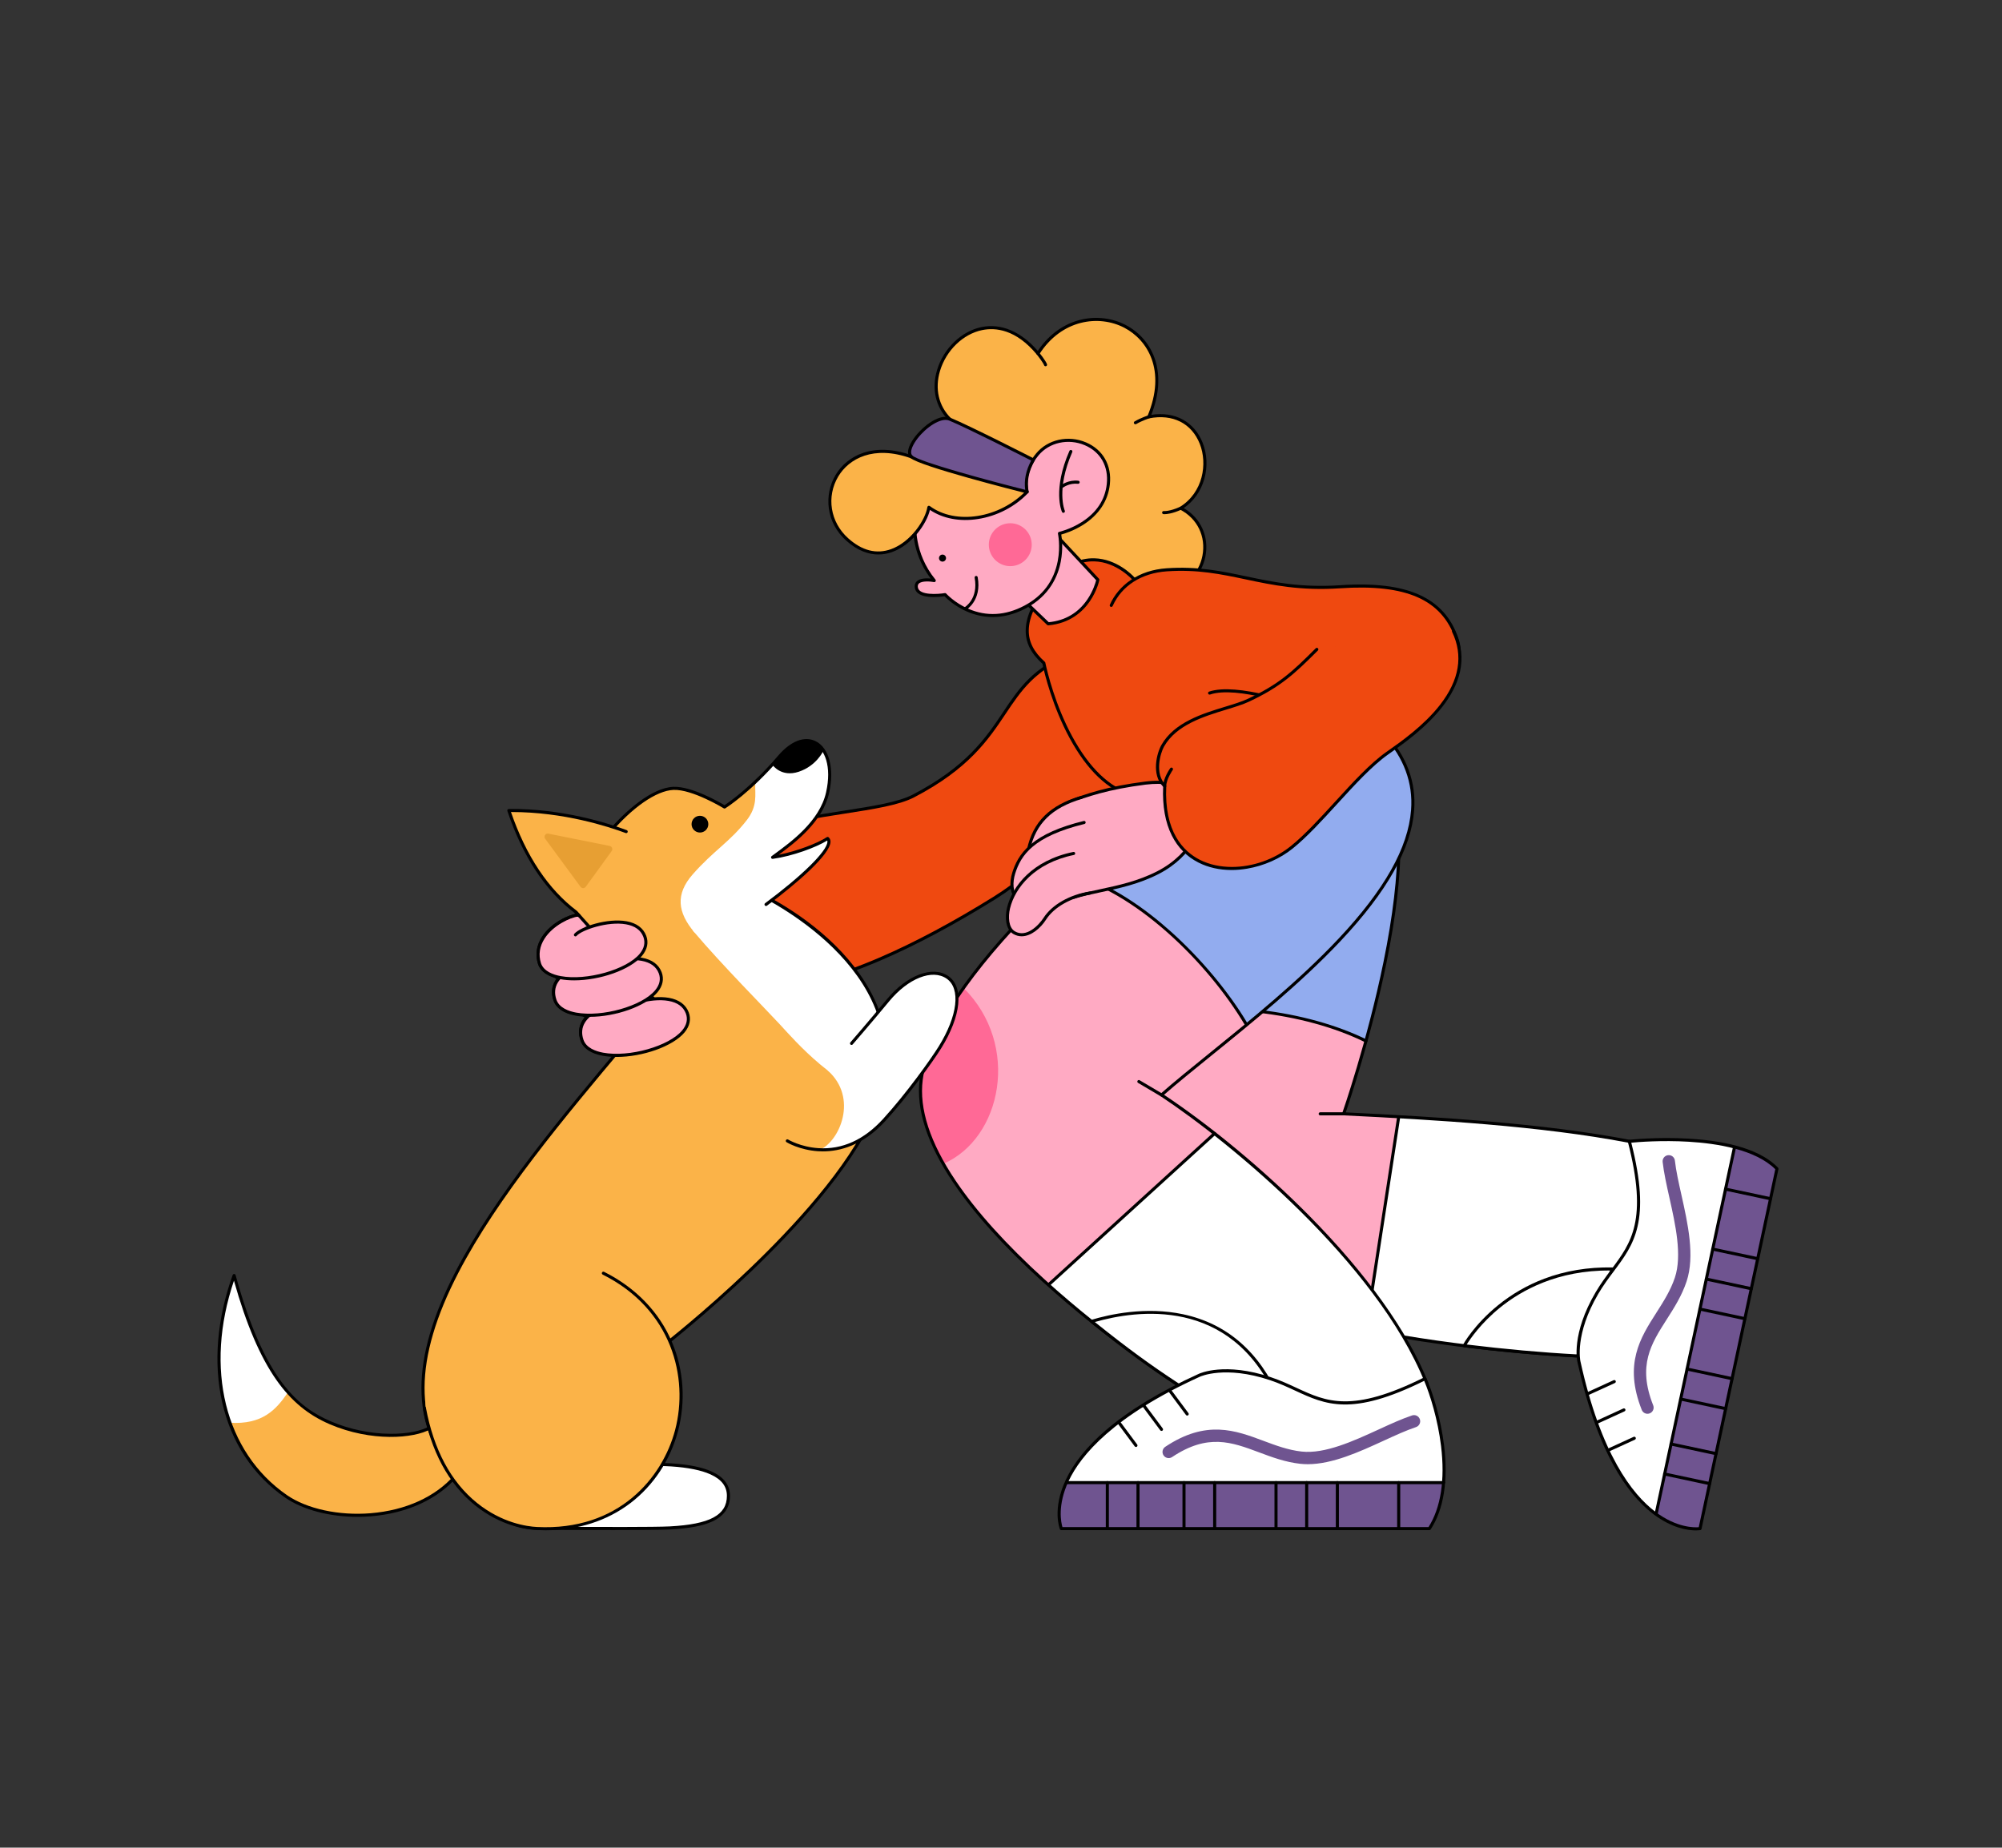 <svg xmlns="http://www.w3.org/2000/svg" version="1.1" viewBox="0 0 3000 2769" width="3000" height="2769">
<rect x="0" y="0" width="3000" height="2769" fill="#333333" stroke="none"/>
<defs/><!--ITEM: Illustration component 1--><g transform="translate(813.231 476.308) rotate(0.0 925.846 908.308)  scale(0.923 0.923)"><svg width="2006.334" height="1968.9" viewBox="0.0 0.0 2006.334 1968.9"><path d="m660.815 164.504c-72.106-71.92 47.918-221.436 143.273-106.559 71.649-112.413 240.624-41.677 180.005 102.816 95.665-18.778 121.022 105.271 51.776 148.4 69.456 40.284 31.214 117.23 4.136 125.023-131.788 37.932-299.612-117.942-379.19-269.681z" fill="#fbb348"/><path d="m1013.883 444.516c-1.274 0-2.364-.971-2.486-2.266-.13-1.374.88-2.594 2.255-2.724 29.224-2.757 51.771-23.664 57.442-53.264 5.967-31.14-8.307-60.529-36.361-74.875-.803-.41-1.322-1.22-1.36-2.12s.411-1.751 1.177-2.228c37.858-23.58 44.89-70.293 32.286-102.273-13.218-33.534-43.967-49.068-82.26-41.552-.906.176-1.836-.158-2.42-.874-.583-.716-.724-1.694-.367-2.546 31.491-75.064-.481-124.289-37.43-143.635-41.233-21.588-101.933-13.711-138.161 43.129-.43.674-1.154 1.102-1.952 1.151-.787.045-1.57-.284-2.08-.898-33.83-40.756-66.848-44.045-88.588-39.625-30.957 6.292-58.482 32.909-68.493 66.235-8.685 28.915-2.307 56.827 17.498 76.58.978.976.979 2.559.005 3.536-.976.977-2.559.979-3.536.005-21.151-21.097-27.987-50.823-18.755-81.559 10.524-35.04 39.574-63.05 72.285-69.697 31.773-6.457 64.066 7.293 91.249 38.754 38.041-56.802 100.289-64.323 142.847-42.039 22.855 11.967 39.784 32.031 47.669 56.497 8.518 26.433 6.351 57.223-6.24 89.296 19.382-2.97 37.219-.2 51.83 8.082 14.184 8.04 25.094 20.947 31.55 37.328 7.239 18.368 8.18 39.23 2.649 58.744-5.593 19.732-17.104 35.997-33.409 47.284 27.617 16.011 41.404 46.268 35.278 78.242-6.1 31.838-30.391 54.329-61.885 57.301-.079.007-.159.011-.237.011z" fill="#000000"/><path d="m816.383 76.162c-2.011-5.372-12.294-18.216-12.294-18.216" fill="#fff"/><path d="m816.383 78.663c-1.013 0-1.965-.62-2.341-1.624-1.536-4.1-9.114-14.045-11.905-17.53-.862-1.078-.688-2.651.39-3.515 1.076-.862 2.65-.688 3.515.39 1.077 1.347 10.592 13.317 12.683 18.901.484 1.293-.171 2.733-1.464 3.218-.289.108-.585.16-.877.16z" fill="#000000"/><path d="m962.251 170.395c10.193-5.955 21.842-9.632 21.842-9.632" fill="#fff"/><path d="m962.253 172.895c-.859 0-1.695-.443-2.16-1.239-.697-1.191-.295-2.723.897-3.419 10.316-6.027 21.864-9.705 22.351-9.858 1.318-.415 2.721.313 3.137 1.631.416 1.316-.314 2.721-1.631 3.137-.114.036-11.515 3.671-21.335 9.407-.396.232-.83.342-1.259.342z" fill="#000000"/><path d="m1009.436 318.825c-.993 0-1.539-.06-1.63-.071-1.37-.166-2.347-1.411-2.181-2.782.167-1.371 1.419-2.351 2.782-2.181.072 0 9.213.883 26.433-6.905 1.26-.571 2.74-.011 3.308 1.247.569 1.258.011 2.739-1.247 3.308-14.607 6.609-23.905 7.385-27.465 7.385z" fill="#000000"/><path d="m1022.279 869.76s-149.224 422.819-45.589 606.188c103.635 183.368 703.549 209.737 703.549 209.737l177.054-173.686-93.117-174.818c-144.605-27.77-318.807-37.611-463.829-44.672 0 0 163.525-478.28 53.866-598.364-124.176-135.982-306.844-11.626-306.844-11.626l-25.09 187.242z" fill="#ffaac3"/><path d="m990.663 1496.252c-45.764-49.684-49.218-156.46-49.218-156.46 119.599 11.842 174.393 129.736 133.759 221.044 0 0-44.144-18.044-84.541-64.584z" fill="#ff6996"/><path d="m1336.93 1641.527v2.3c174.172 34.423 343.309 41.858 343.309 41.858l177.054-173.687-93.117-174.818c-115.223-22.128-249.225-32.867-372.294-39.893l-2.155.241-52.795 343.998z" fill="#fff"/><path d="m955.611 1132.041.003.01c143.637-24.668 285.68-4.714 380.973 42.087 43.889-149.666 88.121-389.225 12.097-472.611-124.067-136.081-301.315-19.009-301.315-19.009l-25.09 187.242s-42.836 121.384-66.667 262.28z" fill="#92acef"/><path d="m1680.238 1688.185c-.036 0-.073 0-.109-.003-1.502-.065-152.014-6.937-313.248-36.143-94.764-17.165-174.659-38.576-237.468-63.64-78.858-31.468-130.975-68.888-154.9-111.222-23.85-42.199-36.271-100.5-36.921-173.283-.518-58.048 6.404-125.428 20.573-200.27 23.543-124.355 59.643-228.644 61.67-234.45l25.057-186.989c.103-.765.552-1.438 1.218-1.827.45-.263 45.684-26.349 105.758-35.504 35.353-5.386 68.878-3.963 99.652 4.234 38.506 10.258 72.741 31.19 101.755 62.218 25.666 27.448 38.902 75.267 39.341 142.128.349 53.143-7.323 118.473-22.801 194.175-23.9 116.9-59.381 223.115-66.021 242.564 149.156 7.288 319.563 17.418 460.854 44.552.742.143 1.38.613 1.734 1.28l93.118 174.817c.521.979.335 2.184-.456 2.96l-177.055 173.687c-.469.459-1.098.715-1.751.715zm-630.557-1004.1-24.925 186.007c-.022.17-.063.338-.12.5-.372 1.056-37.537 107.05-61.571 234.027-22.131 116.925-37.354 276.047 15.801 370.098 23.349 41.314 74.616 77.997 152.378 109.03 62.49 24.938 142.053 46.257 236.478 63.363 153.709 27.847 297.665 35.353 311.545 36.025l174.94-171.612-91.676-172.112c-141.794-27.105-312.944-37.134-462.306-44.405-.788-.038-1.512-.446-1.953-1.101-.44-.655-.546-1.479-.285-2.224.404-1.151 40.682-116.68 66.938-245.123 15.404-75.352 23.038-140.325 22.689-193.114-.434-65.552-13.216-112.225-37.993-138.723-64.226-68.685-142.581-73.222-197.001-64.924-54.104 8.245-95.876 30.378-102.939 34.287z" fill="#000000"/><path d="m1680.239 1685.686c-59.869-3.192-121.329-8.834-184.171-16.606 0 0 69.611-127.781 240.466-124.625l-56.296 141.231z" fill="#fff"/><path d="m1680.24 1688.186c-.045 0-.089 0-.134-.004-58.253-3.105-120.275-8.698-184.345-16.621-.821-.102-1.539-.604-1.917-1.339-.378-.736-.367-1.612.028-2.339.72-1.321 18.083-32.739 56.779-64.238 22.713-18.489 48.063-33.087 75.347-43.388 34.086-12.871 71.279-19.032 110.581-18.303.821.016 1.582.433 2.036 1.116s.544 1.547.24 2.31l-56.295 141.231c-.38.954-1.303 1.574-2.321 1.574zm-180.067-21.12c61.954 7.582 121.942 12.971 178.408 16.027l54.284-136.187c-85.441-.627-144.35 32.411-178.884 60.476-30.951 25.151-48.331 50.844-53.809 59.684z" fill="#000000"/><path d="m1878.935 1965.995s-132.141 22.673-196.63-271.161c0 0-10.53-43.698 29.429-111.534s94.258-84.425 52.442-246.118c0 0 177.026-19.812 239.658 44.493l-124.899 584.321z" fill="#fff"/><path d="m1807.497 1942.593s35.238 25.3 71.438 23.402l124.899-584.321s-21.614-23.641-68.745-35.701z" fill="#6f5490"/><path d="m1872.101 1968.93c-12.148 0-38.223-3.219-68.806-26.334-24.145-18.248-46.1-45.242-65.254-80.231-23.844-43.556-43.418-99.74-58.178-166.995-.429-1.774-10.296-45.413 29.716-113.339 8.249-14.004 17.042-25.76 25.545-37.128 31.974-42.746 59.587-79.662 26.632-207.096-.182-.701-.05-1.447.361-2.044s1.061-.986 1.78-1.066c.444-.05 45.068-4.944 96.768-1.879 69.765 4.132 118.536 19.982 144.96 47.111.583.599.828 1.449.653 2.267l-124.899 584.321c-.213 1-1.014 1.769-2.021 1.941-.366.063-2.927.472-7.257.472zm-104.78-629.552c32.424 127.494 4.315 165.06-28.192 208.52-8.422 11.26-17.131 22.903-25.24 36.67-38.885 66.012-29.253 109.255-29.151 109.685 33.159 151.086 84.414 216.27 121.574 244.355 34.664 26.199 63.501 25.703 70.555 25.107l124.241-581.243c-32.065-31.886-94.066-41.893-140.664-44.659-43.816-2.6-82.508.56-93.122 1.565z" fill="#000000"/><path d="m1729.625 1841.262c-.948 0-1.855-.543-2.275-1.462-.574-1.255-.021-2.738 1.234-3.313l42.594-19.475c1.257-.575 2.739-.021 3.313 1.234s.021 2.738-1.234 3.313l-42.594 19.475c-.337.154-.689.228-1.037.228z" fill="#000000"/><path d="m1712.792 1795.25c-.948 0-1.855-.543-2.275-1.461-.574-1.256-.021-2.739 1.233-3.313l42.593-19.475c1.257-.574 2.739-.021 3.313 1.233.574 1.256.021 2.739-1.233 3.313l-42.593 19.475c-.337.154-.69.228-1.038.228z" fill="#000000"/><path d="m1697.126 1749.257c-.949 0-1.855-.543-2.275-1.462-.574-1.256-.021-2.739 1.234-3.313l42.605-19.471c1.261-.577 2.739-.02 3.313 1.234.574 1.256.021 2.739-1.234 3.313l-42.605 19.471c-.337.154-.69.228-1.037.228z" fill="#000000"/><path d="m1807.809 1943.948c-.174 0-.35-.018-.525-.056-1.351-.288-2.211-1.616-1.922-2.967l127.05-594.389c.29-1.351 1.629-2.212 2.967-1.922 1.351.288 2.211 1.616 1.922 2.967l-127.05 594.389c-.251 1.174-1.288 1.978-2.441 1.978z" fill="#000000"/><path d="m1894.551 1895.456c-.174 0-.35-.019-.525-.057l-73.04-15.612c-1.351-.288-2.211-1.616-1.922-2.967.289-1.35 1.625-2.21 2.967-1.922l73.04 15.612c1.351.288 2.211 1.616 1.922 2.967-.251 1.174-1.288 1.979-2.441 1.979z" fill="#000000"/><path d="m1904.959 1846.763c-.174 0-.35-.019-.525-.057l-73.04-15.612c-1.351-.288-2.211-1.616-1.922-2.967s1.625-2.212 2.967-1.922l73.04 15.612c1.351.288 2.211 1.616 1.922 2.967-.251 1.174-1.288 1.979-2.441 1.979z" fill="#000000"/><path d="m1920.571 1773.723c-.174 0-.35-.019-.525-.057l-73.04-15.613c-1.351-.288-2.211-1.617-1.922-2.967s1.626-2.209 2.967-1.922l73.04 15.613c1.351.288 2.211 1.617 1.922 2.967-.251 1.174-1.288 1.979-2.441 1.979z" fill="#000000"/><path d="m1930.98 1725.03c-.174 0-.35-.019-.525-.057l-73.04-15.612c-1.351-.288-2.211-1.616-1.922-2.967s1.626-2.211 2.967-1.922l73.04 15.612c1.351.288 2.211 1.616 1.922 2.967-.251 1.174-1.288 1.979-2.441 1.979z" fill="#000000"/><path d="m1951.796 1627.643c-.174 0-.35-.019-.525-.057l-73.04-15.612c-1.351-.288-2.211-1.616-1.922-2.967s1.626-2.213 2.967-1.922l73.04 15.612c1.351.288 2.211 1.616 1.922 2.967-.251 1.174-1.288 1.979-2.441 1.979z" fill="#000000"/><path d="m1962.204 1578.95c-.174 0-.35-.019-.525-.057l-73.04-15.612c-1.351-.288-2.211-1.616-1.922-2.967s1.626-2.207 2.967-1.922l73.04 15.612c1.351.288 2.211 1.616 1.922 2.967-.251 1.174-1.288 1.979-2.441 1.979z" fill="#000000"/><path d="m1972.613 1530.256c-.174 0-.35-.019-.525-.057l-73.041-15.612c-1.351-.288-2.211-1.616-1.922-2.967s1.627-2.207 2.967-1.922l73.041 15.612c1.351.288 2.211 1.616 1.922 2.967-.251 1.174-1.288 1.979-2.441 1.979z" fill="#000000"/><path d="m1993.43 1432.869c-.174 0-.35-.019-.525-.057l-73.041-15.612c-1.351-.288-2.211-1.616-1.922-2.967.289-1.35 1.627-2.209 2.967-1.922l73.041 15.612c1.351.288 2.211 1.616 1.922 2.967-.251 1.174-1.288 1.979-2.441 1.979z" fill="#000000"/><path d="m1793.633 1779.551c-3.98 0-7.743-2.393-9.299-6.317-29.511-74.441-2.373-116.922 23.871-158.003 11.294-17.681 22.974-35.963 29.912-56.812 12.03-36.156.921-85.899-8.88-129.787-4.635-20.753-9.013-40.355-10.974-57.931-.612-5.488 3.341-10.435 8.83-11.047 5.476-.608 10.435 3.341 11.047 8.83 1.84 16.494 6.103 35.581 10.615 55.788 10.368 46.425 22.119 99.043 8.338 140.462-7.723 23.206-20.082 42.553-32.034 61.263-25.688 40.211-47.872 74.938-22.134 139.865 2.035 5.135-.477 10.946-5.61 12.981-1.209.479-2.457.707-3.683.707z" fill="#6f5490"/><path d="m1336.585 1176.638c-.37 0-.745-.083-1.101-.257-101.105-49.655-242.954-65.307-379.447-41.867-1.353.238-2.653-.68-2.887-2.041-.233-1.36.68-2.653 2.041-2.887 68.961-11.844 141.347-13.841 209.333-5.776 64.915 7.701 124.795 24.327 173.165 48.083 1.239.608 1.75 2.106 1.142 3.347-.435.885-1.322 1.398-2.246 1.398z" fill="#000000"/><path d="m1336.934 1644.027c-.126 0-.254-.009-.382-.029-1.365-.209-2.302-1.485-2.092-2.85l52.796-343.998c.208-1.365 1.488-2.311 2.85-2.092 1.365.209 2.302 1.485 2.092 2.85l-52.796 343.998c-.189 1.236-1.254 2.121-2.468 2.121z" fill="#000000"/><path d="m859.381 545.268c-128.157 50.208-87.7 142.653-257.332 231.052-88.627 46.186-409.719 10.103-350.055 228.933 54.444 199.682 414.24-21.425 481.2-63.044 79.501-49.414 199.701-166.654 215.6-215.163s-4.316-215.116-89.412-181.778z" fill="#ef4910"/><path d="m368.855 1090.1c-21.278 0-39.972-3.146-56.019-9.449-31.863-12.514-53.145-37.66-63.255-74.741-12.491-45.815-9.061-84.106 10.198-113.81 18.117-27.943 50.184-49.049 98.03-64.523 41.412-13.393 89.211-20.821 131.383-27.375 47.113-7.322 87.803-13.646 111.7-26.099 87.55-45.625 118.837-92.428 146.441-133.721 26.196-39.187 48.819-73.029 111.134-97.443 21.737-8.515 40.891-5.15 56.926 10.002 40.351 38.127 47.55 138.956 35.774 174.883-16.713 50.99-140.141 168.949-216.656 216.508-66.051 41.056-128.239 74.251-184.836 98.664-72.709 31.363-133.228 47.104-180.821 47.104zm490.525-544.833.912 2.328c-60.854 23.841-83.073 57.079-108.802 95.566-27.938 41.792-59.603 89.159-148.287 135.375-24.627 12.834-65.693 19.216-113.243 26.605-41.987 6.525-89.578 13.922-130.611 27.192-46.71 15.105-77.907 35.545-95.374 62.485-18.711 28.858-21.841 64.767-9.569 109.775 9.672 35.474 29.945 59.497 60.258 71.402 15.512 6.092 33.635 9.134 54.283 9.135 46.798.003 106.616-15.612 178.749-46.728 56.37-24.315 118.336-57.396 184.178-98.319 37.927-23.574 86.978-63.789 131.211-107.575 44.964-44.508 76.115-84.226 83.332-106.243 11.598-35.383 3.182-134.128-34.457-169.692-14.506-13.706-31.891-16.728-51.667-8.979l-.912-2.328z" fill="#000000"/><path d="m1004.637 771.495s-365.573 276.451-390.096 465.359c-27.116 208.875 417.825 496.3 417.825 496.3l276.744 46.813 126.051-50.552c-73.973-185.008-295.803-378.266-430.525-467.547 103.996-94.53 422.608-301.07 407.816-485.192-13.774-171.455-257.409-179.344-257.409-179.344l-150.407 174.164z" fill="#ffaac3"/><path d="m683.239 1088.092c93.256 92.676 62.159 244.641-32.845 285.555 0 0-44.608-74.131-36.485-130.817-4.667-54.182 69.33-154.738 69.33-154.738z" fill="#ff6996"/><path d="m1032.366 1733.153 276.744 46.813 126.051-50.552c-59.675-149.247-215.564-303.849-344.328-404.916l-268.012 244.145-.736 2.617c105.011 93.888 210.28 161.893 210.28 161.893z" fill="#fff"/><path d="m1155.044 597.331-150.407 174.164s-71.28 53.907-153 130.371c114.918 27.207 234.194 150.247 290.551 245.211 124.535-103.887 295.651-257.689 268.953-386.64-32.618-157.543-256.098-163.106-256.098-163.106z" fill="#92acef"/><path d="m1309.109 1782.467c-.14 0-.278-.012-.417-.035l-276.744-46.813c-.335-.057-.654-.181-.939-.365-1.114-.72-112.643-73.089-219.405-170.07-62.766-57.015-111.648-111.272-145.292-161.267-42.264-62.804-60.517-119.12-54.251-167.385 5.648-43.504 29.788-95.164 71.748-153.545 33.457-46.549 78.28-97.499 133.226-151.437 91.301-89.626 180.881-158.083 185.882-161.887l150.236-173.966c.461-.535 1.128-.85 1.834-.865.344-.009 35.041-.689 78.458 8.783 40.162 8.762 96.274 28.25 135.519 71.338 33.884 37.203 49.312 79.156 45.854 124.695-4.732 62.321-43.688 131.63-119.094 211.887-64.292 68.428-145.081 133.82-209.995 186.364-28.482 23.054-55.444 44.878-76.987 63.694 77.894 51.954 163.641 123.382 235.719 196.394 93.314 94.524 160.062 188.061 193.023 270.499.513 1.28-.11 2.734-1.391 3.248l-126.052 50.553c-.297.119-.613.18-.931.18zm-275.816-51.692 275.539 46.61 123.074-49.359c-79.126-194.759-314.709-388.564-428.651-464.074-.648-.43-1.061-1.138-1.113-1.914s.259-1.533.843-2.047c22.009-19.364 49.982-42.006 79.598-65.978 64.796-52.448 145.438-117.722 209.496-185.9 74.593-79.393 113.11-147.705 117.753-208.843 3.35-44.111-11.645-84.805-44.565-120.949-38.328-42.082-93.354-61.182-132.765-69.793-38.556-8.425-70.107-8.747-76.303-8.708l-149.669 173.31c-.115.134-.244.254-.385.36-.913.69-92.381 70.105-185.646 161.666-54.732 53.732-99.36 104.458-132.645 150.771-41.463 57.692-65.295 108.58-70.834 151.25-6.104 47.017 11.87 102.169 53.424 163.925 33.412 49.655 82.021 103.602 144.476 160.34 103.109 93.67 210.69 164.324 218.374 169.334z" fill="#000000"/><path d="m1032.366 1733.153c-47.99-31.308-87.411-60.328-141.272-103.63 65.588-19.807 228.372-46.494 303.072 126.087z" fill="#fff"/><path d="m1194.165 1758.109c-.114 0-.229-.008-.344-.023l-161.8-22.456c-.364-.051-.714-.182-1.022-.383-47.303-30.86-86.968-59.956-141.472-103.775-.723-.581-1.064-1.515-.888-2.425.177-.911.844-1.648 1.731-1.917 29.729-8.978 88.667-22.104 149.363-9.154 71.339 15.222 124.069 61.194 156.725 136.641.359.829.243 1.787-.304 2.506-.477.627-1.216.987-1.99.987zm-160.902-27.355 156.807 21.763c-73.43-163.523-226.179-141.338-293.68-121.947 52.283 41.908 91.009 70.242 136.873 100.185z" fill="#000000"/><path d="m841.999 1965.994s-49.794-124.483 224.07-248.967c0 0 40.532-19.431 115.222 5.465s102.263 74.528 251.644-.162c5.494 4.264 60.781 172.391 6.585 243.664z" fill="#fff"/><path d="m849.952 1891.242s-17.376 39.748-7.953 74.752h597.521s20.406-26.078 22.347-74.689l-611.916-.063z" fill="#6f5490"/><path d="m1439.52 1968.494h-597.521c-1.022 0-1.941-.622-2.321-1.571-.524-1.312-12.598-32.668 9.392-79.788 12.799-27.426 34.607-54.538 64.819-80.583 37.609-32.422 88.462-63.308 151.146-91.8 1.645-.79 42.258-19.56 117.048 5.368 15.537 5.18 28.93 11.386 41.881 17.388 48.184 22.329 89.798 41.611 207.294-17.135.613-.306 1.323-.349 1.968-.115.644.233 1.164.72 1.439 1.347 9.866 22.466 23.329 64.69 28.802 109.751 6.869 56.563-.688 103.593-21.854 136.006-.461.707-1.248 1.133-2.093 1.133zm-595.719-5h594.355c19.955-31.379 26.991-76.819 20.346-131.536-5.217-42.955-17.763-83.254-27.377-105.934-117.84 58.376-160.236 38.739-209.265 16.02-12.826-5.943-26.089-12.09-41.36-17.18-72.681-24.228-112.957-5.77-113.354-5.581-140.422 63.829-193.506 127.393-213.317 169.48-18.592 39.496-12.077 67.908-10.027 74.73z" fill="#000000"/><path d="m963.161 1833.468c-.764 0-1.518-.349-2.008-1.008l-27.947-37.582c-.824-1.108-.594-2.675.514-3.498 1.107-.826 2.675-.594 3.498.514l27.947 37.582c.824 1.108.594 2.675-.514 3.498-.448.334-.972.494-1.49.494z" fill="#000000"/><path d="m1004.639 1807.387c-.764 0-1.518-.349-2.008-1.008l-27.947-37.581c-.824-1.108-.594-2.675.514-3.498 1.107-.824 2.674-.594 3.498.514l27.947 37.581c.824 1.108.594 2.675-.514 3.498-.448.333-.972.494-1.49.494z" fill="#000000"/><path d="m1046.341 1782.467c-.764 0-1.518-.349-2.008-1.009l-27.947-37.594c-.824-1.107-.594-2.674.515-3.497 1.104-.826 2.673-.595 3.497.515l27.947 37.594c.824 1.107.594 2.674-.515 3.497-.447.334-.971.494-1.489.494z" fill="#000000"/><path d="m1462.561 1893.804h-611.425c-1.381 0-2.5-1.119-2.5-2.5s1.119-2.5 2.5-2.5h611.425c1.381 0 2.5 1.119 2.5 2.5s-1.119 2.5-2.5 2.5z" fill="#000000"/><path d="m916.689 1968.495c-1.381 0-2.5-1.119-2.5-2.5v-74.69c0-1.381 1.119-2.5 2.5-2.5s2.5 1.119 2.5 2.5v74.69c0 1.381-1.119 2.5-2.5 2.5z" fill="#000000"/><path d="m966.482 1968.495c-1.381 0-2.5-1.119-2.5-2.5v-74.69c0-1.381 1.119-2.5 2.5-2.5s2.5 1.119 2.5 2.5v74.69c0 1.381-1.119 2.5-2.5 2.5z" fill="#000000"/><path d="m1041.173 1968.495c-1.381 0-2.5-1.119-2.5-2.5v-74.69c0-1.381 1.119-2.5 2.5-2.5s2.5 1.119 2.5 2.5v74.69c0 1.381-1.119 2.5-2.5 2.5z" fill="#000000"/><path d="m1090.965 1968.495c-1.381 0-2.5-1.119-2.5-2.5v-74.69c0-1.381 1.119-2.5 2.5-2.5s2.5 1.119 2.5 2.5v74.69c0 1.381-1.119 2.5-2.5 2.5z" fill="#000000"/><path d="m1190.552 1968.495c-1.381 0-2.5-1.119-2.5-2.5v-74.69c0-1.381 1.119-2.5 2.5-2.5s2.5 1.119 2.5 2.5v74.69c0 1.381-1.119 2.5-2.5 2.5z" fill="#000000"/><path d="m1240.346 1968.495c-1.381 0-2.5-1.119-2.5-2.5v-74.69c0-1.381 1.119-2.5 2.5-2.5s2.5 1.119 2.5 2.5v74.69c0 1.381-1.119 2.5-2.5 2.5z" fill="#000000"/><path d="m1290.14 1968.495c-1.381 0-2.5-1.119-2.5-2.5v-74.69c0-1.381 1.119-2.5 2.5-2.5s2.5 1.119 2.5 2.5v74.69c0 1.381-1.119 2.5-2.5 2.5z" fill="#000000"/><path d="m1389.727 1968.495c-1.381 0-2.5-1.119-2.5-2.5v-74.69c0-1.381 1.119-2.5 2.5-2.5s2.5 1.119 2.5 2.5v74.69c0 1.381-1.119 2.5-2.5 2.5z" fill="#000000"/><path d="m1242.07 1861.42c-4.124 0-8.203-.212-12.239-.66-24.308-2.701-45.811-10.743-66.605-18.521-44.692-16.716-83.288-31.151-141.402 7.592-4.592 3.063-10.804 1.821-13.867-2.773s-1.822-10.804 2.773-13.867c66.629-44.418 113.844-26.761 159.502-9.685 19.651 7.35 39.971 14.949 61.809 17.377 37.878 4.21 84.195-17.055 125.063-35.813 19.326-8.871 37.581-17.25 54.358-22.841 5.238-1.746 10.902 1.086 12.648 6.326 1.746 5.239-1.086 10.902-6.326 12.648-15.745 5.247-33.52 13.405-52.338 22.043-39.209 17.997-83.169 38.172-123.375 38.173z" fill="#6f5490"/><path d="m1142.19 1149.577c-.854 0-1.685-.437-2.152-1.224-60.267-101.551-178.881-217.99-288.979-244.055-1.344-.318-2.175-1.665-1.856-3.009.317-1.343 1.659-2.178 3.009-1.856 66.795 15.813 128.407 61.896 168.331 97.77 48.482 43.563 93.604 97.726 123.795 148.598.705 1.188.313 2.722-.873 3.427-.4.237-.84.35-1.274.35z" fill="#000000"/><path d="m822.822 1571.142c-.68 0-1.355-.275-1.85-.816-.93-1.021-.855-2.602.165-3.532l268.016-244.147c1.022-.933 2.601-.854 3.532.164.93 1.021.855 2.602-.165 3.532l-268.016 244.147c-.479.438-1.082.652-1.683.652z" fill="#000000"/><path d="m959.775 424.135s-62.339-71.973-134.488 2.717c-54.617 66.348-44.535 104.13-11.703 133.618 19.915 93.533 112.417 341.502 308.703 146.519 102.914-102.231 30.41-194.437-32.642-225.353-48.425-23.744-97.683-52.482-129.871-57.502z" fill="#ef4910"/><path d="m985.87 782.313c-10.472 0-20.712-1.487-30.721-4.468-37.805-11.26-71.274-43.253-99.479-95.092-27.895-51.269-40.825-104.589-44.36-120.97-18.719-17.012-27.356-34.293-27.167-54.323.223-23.525 13.05-50.412 39.215-82.197.042-.051.086-.101.132-.148 22.868-23.673 47.193-35.35 72.273-34.649 35.861.974 60.988 26.653 65.284 31.343 24.991 4.184 59.429 21.829 95.866 40.497 11.077 5.676 22.531 11.545 33.834 17.086 33.565 16.458 75.743 53.794 84.145 104.85 3.242 19.701 1.104 39.73-6.352 59.532-8.3 22.044-23.269 43.909-44.49 64.989-49.247 48.92-95.583 73.548-138.18 73.551zm-158.716-353.796c-25.365 30.833-37.801 56.673-38.012 78.99-.177 18.705 8.12 34.943 26.113 51.103.393.354.664.822.774 1.34 3.24 15.219 15.992 68.878 44.032 120.414 27.55 50.636 60.022 81.82 96.515 92.689 9.517 2.834 19.28 4.249 29.267 4.25 41.255.003 86.411-24.137 134.683-72.088 39.469-39.207 56.101-79.636 49.432-120.163-8.093-49.179-48.914-85.236-81.412-101.171-11.342-5.562-22.816-11.44-33.913-17.126-36.501-18.701-70.978-36.366-95.242-40.15-.584-.091-1.117-.386-1.504-.832-.255-.293-25.896-29.346-62.307-30.311-23.562-.635-46.607 10.495-68.426 33.055z" fill="#000000"/><path d="m810.519 328.028-56.014 105.315 66.144 63.495c69.503-6.495 80.627-71.51 80.627-71.51l-90.756-97.3z" fill="#ffaac3"/><path d="m820.649 499.337c-.643 0-1.264-.248-1.731-.696l-66.145-63.494c-.807-.774-1.001-1.99-.476-2.978l56.014-105.314c.379-.713 1.08-1.199 1.881-1.305.795-.104 1.604.183 2.154.773l90.757 97.299c.551.59.782 1.409.622 2.2-.14.69-3.552 17.108-15.438 34.472-11.012 16.087-31.648 35.917-67.421 39.033-.072.007-.145.01-.217.01zm-63.05-66.489 63.957 61.395c26.56-2.6 47.582-14.917 62.5-36.621 9.558-13.903 13.46-27.493 14.48-31.564l-87.456-93.762-53.481 100.553z" fill="#000000"/><path d="m604.412 329.54c9.689-23.415 29.514-56.342 76.786-68.844 60.088-15.891 105.224 21.93 105.224 21.93s-9.438-29.412 16.568-60.788c37.389-45.106 123.006-20.798 115.282 48.528-7.096 63.681-79.282 79.673-79.282 79.673s17.78 80.464-55.63 119.43c-76.18 40.433-130.104-20.015-130.104-20.015s-43.096 7.131-46.537-10.967c-3.442-18.098 28.97-11.853 28.97-11.853-38.534-47.161-31.277-97.093-31.277-97.093z" fill="#ffaac3"/><path d="m785.656 390.985c-12.476 14.648-34.464 16.409-49.112 3.933s-16.409-34.464-3.933-49.112 34.464-16.409 49.112-3.933c14.647 12.476 16.407 34.463 3.933 49.112z" fill="#ff6996"/><path d="m730.774 485.835c-16.734 0-31.031-4.109-42.035-8.92-20.073-8.776-32.915-21.167-36.404-24.787-8.438 1.251-44.525 5.468-48.073-13.174-1.067-5.614.96-9.039 2.849-10.924 5.279-5.265 15.922-5.322 22.812-4.702-34.502-45.915-28.277-92.135-27.984-94.146.029-.205.085-.406.165-.598 15.277-36.923 41.674-60.577 78.456-70.305 31.701-8.382 59.209-1.854 76.708 5.1 11.549 4.589 20.27 9.874 25.428 13.392-1.395-10.729-1.106-33.029 18.371-56.527 18.898-22.8 52.17-30.201 80.916-17.995 27.739 11.778 42.234 37.347 38.774 68.395-2.988 26.82-18.014 49.488-43.451 65.555-15.299 9.662-29.862 14.189-35.425 15.691 1.03 6.122 3.161 23.222-.721 43.719-4.418 23.336-17.829 55.477-56.627 76.07-19.636 10.422-37.805 14.157-53.758 14.157zm-77.52-38.881c.706 0 1.387.3 1.865.834.133.148 13.508 14.924 35.803 24.624 29.741 12.941 60.447 11.206 91.266-5.15 29.682-15.755 47.857-40.115 54.023-72.403 4.627-24.226.379-44.084.336-44.281-.296-1.346.555-2.68 1.899-2.979.178-.04 17.96-4.084 36.316-15.711 24.372-15.438 38.174-36.229 41.023-61.798 3.201-28.731-10.167-52.372-35.76-63.239-26.724-11.345-57.611-4.528-75.112 16.584-24.751 29.859-16.2 58.15-16.111 58.433.335 1.059-.068 2.214-.991 2.832-.923.62-2.144.557-2.995-.156-.441-.369-44.902-36.791-102.979-21.43-35.587 9.411-60.12 31.354-74.988 67.075-.487 4.104-5.09 50.97 30.774 94.863.666.814.75 1.959.211 2.862-.538.904-1.59 1.374-2.618 1.175-5.154-.988-19.616-2.471-24.577 2.483-1.522 1.521-2.002 3.629-1.466 6.448 2.45 12.879 32.359 10.843 43.674 8.967.136-.022.272-.033.407-.033z" fill="#000000"/><path d="m652.803 385.8c2.403 2.045 2.693 5.651.648 8.053-2.044 2.4-5.645 2.689-8.046.648-2.404-2.043-2.695-5.647-.652-8.05 2.043-2.404 5.647-2.695 8.05-.652z" fill="#000000"/><path d="m598.749 225.747c-118.203-41.711-168.749 76.247-104.498 134.008 66.735 59.994 127.563-17.602 132.754-52.108 43.038 31.922 115.847 20.551 159.416-25.022-43.143-45.264-100.043-71.89-187.672-56.879z" fill="#fbb348"/><path d="m786.42 282.627c-3.776-16.409-1.198-33.618 10.082-51.926 0 0-101.069-54.058-135.687-66.197-22.238-7.797-80.177 45.818-62.066 61.243 16.244 13.835 187.672 56.879 187.672 56.879z" fill="#6f5490"/><path d="m685.767 474.963c-.871 0-1.718-.456-2.178-1.27-.68-1.201-.257-2.727.945-3.406.939-.539 23.101-13.684 16.764-48.223-.249-1.358.649-2.661 2.008-2.91 1.355-.249 2.661.649 2.91 2.008 7.001 38.159-18.957 53.328-19.221 53.477-.389.22-.812.324-1.229.324z" fill="#000000"/><path d="m544.983 384.285c-15.131 0-33.208-5.413-52.403-22.669-15.597-14.021-25.288-32.066-28.026-52.183-2.569-18.876 1.357-38.215 11.058-54.454 18.094-30.291 60.165-54.497 123.983-31.584 1.3.466 1.975 1.897 1.508 3.197-.466 1.3-1.894 1.976-3.197 1.508-60.961-21.884-100.927.858-118.001 29.443-19.668 32.926-13.081 74.193 16.019 100.354 22.542 20.266 45.972 26.229 69.641 17.735 31.887-11.445 55.837-47.526 58.97-68.355.131-.868.707-1.604 1.519-1.938.81-.336 1.738-.222 2.443.303 42.012 31.161 113.506 19.83 156.12-24.742.952-1 2.535-1.035 3.534-.079.998.954 1.033 2.536.079 3.534-21.442 22.428-50.324 37.455-81.327 42.314-29.594 4.635-57.183-.601-78.191-14.753-5.288 22.02-28.524 56.602-61.457 68.423-6.29 2.258-13.822 3.946-22.27 3.946z" fill="#000000"/><path d="m843.642 275.955c-.749 0-1.49-.335-1.982-.975-.843-1.095-.639-2.664.455-3.506.464-.356 11.531-8.705 27.423-6.963 1.372.151 2.362 1.387 2.212 2.759-.151 1.372-1.383 2.358-2.759 2.212-13.924-1.528-23.729 5.879-23.825 5.953-.455.351-.991.52-1.523.52z" fill="#000000"/><path d="m845.323 316.636c-.951 0-1.859-.546-2.276-1.47-.647-1.434-15.527-35.834 12.124-99.114.553-1.267 2.027-1.843 3.292-1.29 1.266.553 1.843 2.026 1.29 3.292-26.668 61.031-12.295 94.729-12.146 95.062.561 1.259-.003 2.737-1.26 3.301-.333.149-.681.22-1.023.22z" fill="#000000"/><path d="m786.419 285.127c-.203 0-.408-.025-.61-.076l.61-2.424-.621 2.421c-17.611-4.427-172.528-43.648-188.67-57.396-6.102-5.197-5.261-14.917 2.367-27.37 12.733-20.786 43.318-45.958 62.278-38.085 33.582 13.947 134.849 65.758 135.868 66.279.604.31 1.058.853 1.254 1.504.196.65.119 1.353-.214 1.945-9.791 17.441-12.906 33.408-9.803 50.249.154.837-.129 1.694-.749 2.276-.469.44-1.083.677-1.711.677zm-132.353-119.38c-15.398 0-38.817 18.388-50.308 37.146-6.008 9.81-7.275 17.642-3.389 20.952 12.242 10.427 122.931 40.272 182.991 55.434-2.066-15.766 1.126-31.372 9.714-47.521-15.279-7.797-102.633-52.241-133.22-64.944-1.747-.726-3.695-1.066-5.789-1.066z" fill="#000000"/><path d="m853.077 786.713c30.984-12.267 68.293-24.037 125.286-31.183 63.74-7.992 88.934 22.786 91.647 42.461 3.536 25.643-16.357 74.637-70.921 102.764-48.383 24.941-99.053 28.015-136.791 40.131-18.906-63.226-11.319-142.369-9.221-154.174z" fill="#ffaac3"/><path d="m862.297 943.387c-1.057 0-2.039-.676-2.379-1.736-.423-1.315.301-2.723 1.615-3.145 13.157-4.225 27.825-7.35 43.355-10.659 28.912-6.16 61.683-13.143 93.055-29.313 30.483-15.714 47.413-36.611 56.248-51.376 10.216-17.071 15.203-35.324 13.342-48.825-2.804-20.336-28.779-47.852-88.858-40.322-59.719 7.487-96.537 19.886-124.678 31.026-1.286.51-2.736-.121-3.244-1.404-.509-1.283.12-2.736 1.404-3.244 28.432-11.257 65.622-23.782 125.896-31.339 63.665-7.981 91.358 22.299 94.434 44.6 3.64 26.395-16.37 76.522-72.252 105.328-31.967 16.479-65.085 23.535-94.304 29.761-15.403 3.282-29.952 6.382-42.868 10.528-.255.082-.512.121-.766.121z" fill="#000000"/><path d="m788.676 863.567c-2.382 15.014-.903 34.99 10.231 42.38 15.916 10.564 35.109.287 44.659-15.446 11.514-18.969 9.353-33.731 41.535-47.346 30.523-12.914 34.99-81.725-32.021-56.437-34.983 13.201-58.872 41.993-64.403 76.849z" fill="#ffaac3"/><path d="m812.931 912.756c-5.451 0-10.688-1.594-15.406-4.726-11.99-7.958-14.766-29.124-11.291-44.997 9.815-44.839 36.838-71.574 87.618-86.688 1.316-.394 2.715.358 3.109 1.684.394 1.323-.36 2.715-1.684 3.109-48.824 14.531-74.78 40.118-84.159 82.964-3.164 14.453-.599 33.277 9.172 39.763 5.462 3.625 11.504 4.735 17.967 3.29 8.893-1.985 17.555-8.695 23.172-17.949.717-1.181 2.256-1.555 3.434-.84 1.181.716 1.557 2.254.84 3.434-6.309 10.396-16.161 17.96-26.356 20.235-2.158.482-4.303.722-6.415.722z" fill="#000000"/><path d="m764.773 901.528c-4.631 14.761-4.606 33.415 6.157 40.597 18.22 12.158 40.098-5.345 51.223-20.588 13.506-18.505 24.694-25.531 49.027-32.548 32.067-9.247 17.538-63.482-23.202-57.212-51.274 7.891-73.687 39.415-83.205 69.751z" fill="#ffaac3"/><path d="m784.283 948.792c-4.922 0-9.9-1.357-14.741-4.588-11.869-7.92-12.146-27.517-7.154-43.424 4.1-13.064 11.229-30.092 30.133-45.929 19.104-16.006 47.202-28.393 85.899-37.868 1.345-.327 2.693.493 3.023 1.834.328 1.341-.493 2.694-1.834 3.023-83.027 20.329-103.113 50.673-112.45 80.436-4.29 13.671-4.506 31.32 5.158 37.77 17.673 11.795 39.007-7.914 47.816-19.982.813-1.116 2.378-1.359 3.493-.546 1.115.814 1.359 2.378.546 3.493-8.063 11.046-23.672 25.781-39.89 25.781z" fill="#000000"/><path d="m756.288 958.336c-3.613 14.87-2.275 33.385 9.043 40.008 19.159 11.212 39.904-7.191 50.008-22.845 12.265-19.004 27.191-26.838 46.959-34.613 31.01-12.196 13.149-63.838-27.335-55.699-50.952 10.244-71.248 42.589-78.674 73.149z" fill="#ffaac3"/><path d="m777.584 1004.218c-4.562 0-9.117-1.144-13.516-3.718-12.458-7.289-14.104-26.727-10.21-42.755 8.456-34.799 41.173-76.837 107.638-90.459 1.343-.273 2.674.593 2.951 1.947.277 1.353-.595 2.674-1.947 2.951-64.175 13.152-95.688 53.432-103.782 86.74-3.346 13.769-2.309 31.301 7.876 37.26 18.613 10.897 38.649-9.654 46.645-22.042 13.664-21.172 42.379-37.518 74.938-42.659 1.362-.216 2.643.716 2.859 2.08.215 1.363-.716 2.644-2.08 2.859-31.196 4.926-58.6 20.418-71.516 40.431-9.517 14.745-24.707 27.363-39.855 27.364z" fill="#000000"/><path d="m923.055 466.931c13.526-30.132 44.204-54.621 90.116-57.776 104.51-7.183 158.021 35.798 281.38 27.53 109.984-7.372 167.598 20.424 189.556 84.083 23.844 69.125-63.225 158.577-201.478 127.246-14.347-3.251-146.223-56.693-199.914-38.703" fill="#ef4910"/><path d="m1338.088 657.005c-18.021 0-36.73-2.184-56.011-6.553-2.682-.608-8.749-2.704-17.933-5.876-41.081-14.189-137.284-47.416-180.635-32.896-1.307.443-2.726-.268-3.164-1.576-.439-1.309.267-2.726 1.576-3.164 44.959-15.073 142.293 18.553 183.854 32.91 8.704 3.006 14.992 5.178 17.406 5.725 85.731 19.431 147.951-8.979 177.587-42.042 22.265-24.843 30.105-55.478 20.975-81.95-22.138-64.176-79.816-89.591-187.026-82.404-64.491 4.326-109.71-5.226-153.444-14.461-40.169-8.481-78.108-16.493-127.932-13.068-41.136 2.827-73.213 23.35-88.007 56.305-.566 1.261-2.05 1.82-3.304 1.257-1.26-.565-1.823-2.045-1.257-3.304 7.206-16.054 18.89-29.901 33.786-40.047 16.454-11.205 36.115-17.665 58.438-19.199 50.513-3.47 88.788 4.609 129.308 13.165 43.401 9.163 88.28 18.638 152.077 14.364 55.375-3.714 97.564 1.397 128.985 15.621 31.024 14.043 51.665 36.986 63.102 70.141 9.731 28.213 1.516 60.705-21.979 86.918-17.988 20.07-43.171 34.981-72.824 43.122-17.031 4.675-34.938 7.013-53.58 7.013z" fill="#000000"/><path d="m1256.828 538.354c-39.625 39.625-60.819 58.976-110.895 82.513-36.476 17.145-110.957 24.151-139.293 73.982-6.988 12.288-16.416 46.696 3.225 65.587-7.372 153.88 135.2 156.685 206.417 99.166 49.761-40.19 105.93-118.165 154.812-152.613 38.826-27.362 152.969-104.13 107.615-198.014" fill="#ef4910"/><path d="m1118.258 896.611c-19.581 0-37.801-4.082-53.628-12.114-18.877-9.58-33.415-24.328-43.21-43.835-10.717-21.342-15.46-47.994-14.103-79.231-19.577-19.999-10.247-54.81-2.851-67.816 20.995-36.923 66.772-50.897 103.555-62.126 13.848-4.228 26.928-8.22 36.848-12.883 50.899-23.924 71.673-43.501 110.191-82.019.977-.977 2.559-.977 3.535 0s.977 2.559 0 3.535c-37.883 37.883-60.052 58.779-111.6 83.009-10.245 4.815-23.491 8.858-37.515 13.14-35.935 10.97-80.657 24.622-100.669 59.814-5.876 10.335-16.131 44.357 2.786 62.55.52.5.798 1.2.764 1.922-3.549 74.079 27.695 105.863 54.53 119.482 15.425 7.828 33.388 11.604 52.055 11.605 33.057.002 68.338-11.836 95.763-33.987 22.942-18.528 47.761-45.693 71.762-71.964 27.904-30.543 56.759-62.126 83.182-80.748l3.223-2.265c20.126-14.136 57.588-40.447 83.789-74.021 31.594-40.482 38.253-80.385 19.793-118.597-.601-1.243-.08-2.738 1.163-3.339 1.246-.598 2.739-.079 3.339 1.163 45.085 93.325-64.105 170.014-105.211 198.884l-3.215 2.262c-25.979 18.309-54.647 49.687-82.371 80.032-24.127 26.408-49.075 53.716-72.311 72.482-20.616 16.65-47.043 28.34-74.414 32.916-8.581 1.435-17 2.146-25.181 2.147z" fill="#000000"/><path d="m320.368 1049.571c-23.694 65.815-88.906 76.444-88.906 76.444-52.845 11.539-228.665-138.429-147.586-169.245 51.787-19.682 119.125-24.782 167.4-16.31 0 0 84.589-28.012 102.047 24.823 21.237 64.273-32.955 84.289-32.955 84.289z" fill="#ffaac3"/><path d="m225.105 1129.146c-46.386.009-147.205-80.11-162.648-132.033-6.098-20.499 1.002-35.258 20.531-42.68 49.376-18.766 116.841-25.391 168.109-16.542 3.704-1.17 23.087-6.965 44.612-7.333 31.729-.573 52.472 11.193 59.987 33.939 11.331 34.293 1.377 56.252-8.969 68.634-9.508 11.38-20.842 16.826-24.393 18.34-12.603 34.061-36.313 53.143-54.076 63.179-18.999 10.733-34.989 13.595-36.327 13.82-2.111.456-4.397.676-6.827.676zm-22.862-190.145c-40.126 0-83.221 7.085-117.479 20.105-16.929 6.434-22.821 18.741-17.516 36.58 7.297 24.532 35.474 57.982 73.533 87.296 37.038 28.528 72.424 44.464 90.146 40.589.042-.01.087-.018.13-.024.159-.026 16.229-2.755 34.908-13.345 17.147-9.723 40.098-28.28 52.049-61.479.25-.694.793-1.242 1.485-1.498.204-.076 13.229-5.048 23.524-17.461 13.747-16.576 16.413-38.007 7.924-63.699-6.849-20.729-25.372-30.999-55.053-30.511-22.691.369-43.626 7.209-43.835 7.277-.392.129-.813.16-1.217.089-15.062-2.643-31.565-3.92-48.602-3.92z" fill="#000000"/><path d="m169.09 1079.989c14.09 7.024 12.811 22.156 5.683 36.206 34.136-11.661 54.882 2.218 57.979 14.353 1.542 6.042 8.87 36.791-56.85 47.762-74.297 12.976-94.525-29.113-98.359-40.152-15.699-45.203 52.035-77.864 91.546-58.169z" fill="#ffaac3"/><path d="m149.418 1183.261c-55.68.003-71.396-36.11-74.234-44.283-6.07-17.479-.932-34.564 14.472-48.11 21.679-19.064 57.061-24.828 80.551-13.116 5.611 2.797 9.354 6.93 11.125 12.283 2.431 7.348.663 15.463-1.989 22.128 21.702-6.021 35.715-1.24 42.379 2.365 7.022 3.799 11.927 9.412 13.455 15.401 2.265 8.872.996 17.079-3.771 24.394-8.376 12.849-26.91 21.748-55.089 26.452-9.863 1.723-18.806 2.486-26.897 2.486zm-7.227-106.621c-17.401 0-36.016 6.357-49.234 17.982-7.978 7.016-20.281 21.895-13.051 42.715 3.019 8.69 21.796 51.389 95.567 38.509 26.76-4.467 44.162-12.626 51.742-24.254 3.972-6.094 5.02-12.966 3.115-20.427-1.168-4.573-5.275-9.149-10.989-12.24-6.481-3.506-20.784-8.217-43.76-.364-.963.327-2.029.041-2.696-.727s-.802-1.863-.342-2.771c4.605-9.079 6.041-17.411 4.04-23.46-1.337-4.041-4.233-7.196-8.608-9.378-7.58-3.778-16.512-5.586-25.784-5.586z" fill="#000000"/><path d="m130.524 1059.424s25.812-51.874-12.498-43.867c-38.311 8.007-56.963 46.967-64.741 64.514-6.181 13.94-9.118 44.117 24.26 58.086 33.377 13.97 151.03-3.054 139.794-60.605-6.467-33.105-86.814-18.128-86.814-18.128z" fill="#ffaac3"/><path d="m109.108 1145.222c-13.437 0-25.036-1.622-32.528-4.759-13.248-5.544-22.215-14.015-26.654-25.175-5.227-13.142-2.873-27.333 1.073-36.231 6.289-14.187 25.431-57.36 66.515-65.947 9.84-2.057 16.796-.539 20.692 4.507 7.563 9.792.445 29.573-3.439 38.567 17.775-2.717 79.038-9.764 85.025 20.889 3.034 15.54-2.766 29.785-16.771 41.195-22.596 18.407-63.08 26.953-93.912 26.954zm16.194-128.008c-1.99 0-4.246.264-6.766.79-38.576 8.063-56.935 49.472-62.968 63.08-3.533 7.97-5.651 20.654-.997 32.355 3.923 9.865 11.978 17.405 23.938 22.411 11.623 4.866 34.298 5.805 57.77 2.392 26.536-3.857 49.712-12.551 63.583-23.852 12.664-10.316 17.719-22.55 15.021-36.359-5.921-30.321-83.122-16.297-83.902-16.15-.934.17-1.882-.196-2.453-.951-.571-.757-.665-1.771-.243-2.62 3.815-7.678 12.324-29.405 5.963-37.64-1.778-2.301-4.775-3.456-8.945-3.456z" fill="#000000"/><path d="m91.419 954.537c-77.065 21.552-93.045 64.752-87.688 89.14s33.523 37.029 45.601 39.459c32.962 6.629 119.153-150.152 42.087-128.599z" fill="#ffaac3"/><path d="m195.122 1030.132c12.037 55.746-112.828 59.633-145.79 53.004-12.077-2.429-41.707-14.795-45.601-39.459-10.094-63.933 179.354-69.292 191.39-13.545z" fill="#ffaac3"/><path d="m84.887 1088.52c-12.295 0-23.685-.847-32.269-2.532-10.334-2.029-44.576-11.038-51.328-41.774-5.653-25.732 4.821-62.439 86.824-91.179 1.302-.457 2.729.229 3.187 1.532s-.229 2.729-1.532 3.187c-36.037 12.63-60.942 27.757-74.022 44.962-9.5 12.495-12.721 26.096-9.573 40.426 6.1 27.765 37.829 36.06 47.408 37.94 30.98 6.082 103.635 2.075 129.378-22.729 7.231-6.967 10.16-15.169 8.704-24.378-7.408-46.896-115.469-36.495-116.561-36.387-1.37.15-2.6-.861-2.739-2.235-.139-1.373.861-2.6 2.234-2.739 4.649-.47 113.862-10.956 122.005 40.58 1.725 10.918-1.698 20.594-10.174 28.761-15.578 15.009-44.433 21.496-65.896 24.295-11.623 1.516-24.038 2.271-35.646 2.271z" fill="#000000"/><path d="m244.525 1028.727c-20.02-3.167-54.819-27.757-67.884-52.895-46.002 5.271-162.876-26.364-129.399-89.717 17.78-27.008 65.317 5.62 125.27 3.238 59.954-2.383 124.384 23.535 130.465 62.287" fill="#ffaac3"/><path d="m244.532 1031.225c-.13 0-.261-.01-.394-.03-20.56-3.252-51.759-27.264-68.787-52.782-2.82.154-5.704.23-8.628.23-45.707.002-102.57-18.629-121.703-49.512-8.662-13.981-8.641-29.291.06-44.273 10.726-18.466 31.567-13.757 60.414-7.238 18.472 4.175 41.486 9.403 67.005 9.232 34.264-.187 114.53-.622 132.884 64.104.377 1.328-.395 2.71-1.724 3.087-1.326.375-2.71-.395-3.087-1.724-17.316-61.069-94.921-60.653-128.046-60.468-26.117.106-49.414-5.124-68.135-9.355-27.765-6.273-46.106-10.42-54.987 4.873-7.826 13.475-7.87 26.64-.133 39.128 19.622 31.674 81.617 49.792 127.213 46.838.88-.054 1.766.376 2.259 1.135 15.898 24.526 46.822 48.725 66.177 51.785 1.363.216 2.294 1.496 2.079 2.86-.195 1.231-1.258 2.109-2.467 2.109z" fill="#000000"/><path d="m1009.865 760.437c0-12.095 10.943-27.645 10.943-27.645" fill="#92acef"/><path d="m1009.865 762.936c-1.381 0-2.5-1.119-2.5-2.5 0-12.739 10.933-28.422 11.397-29.083.796-1.128 2.354-1.4 3.482-.606 1.129.794 1.401 2.354.607 3.482-.104.149-10.487 15.057-10.487 26.207 0 1.381-1.119 2.5-2.5 2.5z" fill="#000000"/><path d="m1004.637 1261.867-36.764-21.732" fill="#ef4910"/><path d="m1004.635 1264.367c-.433 0-.871-.112-1.271-.348l-36.764-21.731c-1.188-.703-1.582-2.236-.88-3.425.704-1.188 2.236-1.578 3.425-.88l36.764 21.731c1.188.703 1.582 2.236.88 3.425-.467.789-1.3 1.228-2.154 1.228z" fill="#000000"/><path d="m1300.347 1295.01h-38.054c-1.381 0-2.5-1.119-2.5-2.5s1.119-2.5 2.5-2.5h38.054c1.381 0 2.5 1.119 2.5 2.5s-1.119 2.5-2.5 2.5z" fill="#000000"/></svg></g><!--ITEM: Upload 2--><g transform="translate(804.0 1368.923) rotate(0.0 114.923 107.077)  scale(0.926 0.926)"><svg width="248.281" height="231.247" viewBox="0.0 0.0 248.281 231.247"><g id="&#1101;&#1090;&#1086;_&#1077;&#1089;&#1090;&#1100;_&#1074;_&#1052;&#1050;_1_-i2">
	<path d="M131.741,157.99c12.764-14.603,96.424-39.059,112.172,2.244c21.709,56.969-152.572,96.202-170.337,44.183   c-17.762-52.043,74.514-64.736,74.514-64.736" style="fill:#FFAAC3;"/>
	<path d="M129.733,231.308c-7.996,0-15.701-0.622-22.851-1.944c-19.154-3.542-31.49-11.889-35.673-24.138   c-3.976-11.65-3.019-22.378,2.846-31.887c17.318-28.083,71.399-35.817,73.693-36.133c1.373-0.189,2.628,0.768,2.817,2.135   c0.188,1.368-0.768,2.629-2.135,2.818c-0.539,0.074-54.047,7.731-70.123,33.81c-5.04,8.176-5.836,17.476-2.366,27.642   c4.503,13.187,19.806,18.61,31.85,20.837c42.046,7.773,106.6-10.367,127.917-35.945c7.422-8.906,9.396-18.117,5.868-27.377   c-4.098-10.747-13.504-17.508-27.959-20.094c-29.601-5.298-71.802,9.232-79.995,18.605c-0.909,1.039-2.489,1.145-3.528,0.237   c-1.04-0.909-1.146-2.488-0.237-3.527c10.074-11.526,53.803-25.753,84.64-20.236c16.072,2.875,27.051,10.91,31.75,23.235   c4.161,10.919,1.844,22.108-6.699,32.359C220.544,214.508,171.264,231.307,129.733,231.308z" fill="#000000"/>
	<path d="M87.95,93.355c12.769-14.597,96.439-39.07,112.175,2.246C221.861,152.573,47.56,191.81,29.8,139.77   c-17.773-52.026,74.5-64.721,74.5-64.721" style="fill:#FFAAC3;"/>
	<path d="M85.972,166.674c-7.999,0-15.702-0.623-22.855-1.945c-19.161-3.543-31.5-11.895-35.683-24.151   c-3.978-11.644-3.023-22.368,2.837-31.874c17.31-28.079,71.394-35.816,73.688-36.131c1.371-0.189,2.628,0.768,2.817,2.135   c0.188,1.368-0.768,2.629-2.135,2.818c-0.539,0.074-54.05,7.733-70.118,33.808c-5.036,8.172-5.829,17.468-2.358,27.629   c4.503,13.196,19.812,18.622,31.86,20.85c42.046,7.775,106.597-10.364,127.906-35.943c7.419-8.906,9.39-18.117,5.857-27.377   c-4.093-10.746-13.489-17.506-27.93-20.095c-29.6-5.306-71.823,9.226-80.028,18.604c-0.91,1.039-2.489,1.145-3.528,0.236   c-1.039-0.909-1.145-2.489-0.236-3.528c10.089-11.533,53.839-25.763,84.674-20.234c16.058,2.879,27.026,10.914,31.72,23.236   c4.165,10.917,1.853,22.107-6.688,32.358C176.776,149.874,127.501,166.672,85.972,166.674z" fill="#000000"/>
	<path d="M78.122,22.152c16.982-4.297,81.48-22.5,97.016,14.648C196.856,93.779,22.559,133.021,4.799,80.981   C-12.958,28.943,64.298,4.204,64.298,4.204L78.122,22.152z" style="fill:#FFAAC3;"/>
	<path d="M60.965,107.885c-8.002,0-15.707-0.623-22.862-1.946c-19.154-3.544-31.488-11.895-35.67-24.148   c-4.784-15.35-2.567-30.202,6.568-44.21C23.879,14.767,52.509,1.679,67.174,0.016c1.38-0.159,2.611,0.831,2.766,2.202   c0.156,1.372-0.83,2.61-2.202,2.766C53.473,6.602,26.581,19.779,13.189,40.312C4.907,53.011,2.887,66.445,7.186,80.239   c4.481,13.128,19.783,18.554,31.827,20.783c42.041,7.779,106.598-10.36,127.92-35.943c7.425-8.909,9.399-18.123,5.869-27.386   c-4.097-10.746-13.501-17.506-27.95-20.093c-29.6-5.299-71.809,9.226-80.007,18.601c-0.909,1.039-2.489,1.144-3.528,0.236   c-1.039-0.909-1.145-2.488-0.236-3.528c10.081-11.526,53.818-25.752,84.652-20.23c16.066,2.876,27.042,10.911,31.74,23.233   c4.163,10.922,1.846,22.115-6.7,32.369C151.767,91.085,102.49,107.883,60.965,107.885z" fill="#000000"/>
</g>
</svg></g><!--ITEM: Illustration component 3--><g transform="translate(325.846 1107.692) rotate(0.0 555.231 592.615)  scale(0.923 0.923)"><svg width="1203.147" height="1284.658" viewBox="0.0 0.0 1203.147 1284.658"><path d="m346.995 1116.893c-25.508 16.753-97.326 21.768-163.734-6.745-62.143-26.682-113.345-82.325-156.195-239.13-51.035 142.574-22.378 284.744 84.318 358.586 65.728 45.489 208.72 45.656 276.659-34.532l-41.048-78.178z" fill="#fbb348"/><path d="m114.587 1060.517c-32.613-36.8-61.596-94.631-87.52-189.499-30.261 84.536-32.501 168.93-7.071 239.024 53.373 3.437 75.588-21.578 94.591-49.525z" fill="#fff"/><path d="m227.33 1262.842c-45.166 0-88.726-11.36-117.369-31.184-52.212-36.135-87.596-89.741-102.323-155.023-14.373-63.708-8.469-135.101 17.075-206.461.367-1.027 1.312-1.69 2.45-1.655 1.09.042 2.027.786 2.314 1.839 46.539 170.302 101.89 214.787 154.771 237.492 29.701 12.753 63.879 19.907 96.236 20.145 27.897.215 52.248-4.727 65.139-13.191.589-.386 1.316-.51 1.998-.33.683.176 1.26.633 1.588 1.258l41.048 78.178c.474.902.353 2.001-.307 2.778-31.547 37.234-81.572 60.415-140.861 65.27-7.255.595-14.532.886-21.759.886zm-200.535-383.442c-48.15 142.356-14.796 278.382 86.012 348.147 32.318 22.367 84.38 33.638 135.874 29.427 57.273-4.69 105.618-26.772 136.36-62.242l-39.02-74.314c-26.903 15.361-96.348 20.968-163.746-7.974-35.187-15.107-62.639-37.867-86.391-71.627-26.558-37.746-49.188-90.606-69.09-161.417z" fill="#000000"/><path d="m723 986.122s267.227-206.798 341.449-376.351c77.147-176.237-75.231-304.787-188.678-360.768-113.446-55.981-295.138 30.217-295.138 30.217l134.518 150.12c-199.662 242.047-506.89 566.915-327.108 765.731 37.113 41.043 334.957-208.949 334.957-208.949z" fill="#fbb348"/><path d="m875.771 249.003c-33.742-16.65-73.52-20.721-112.76-18.225-18.778 28.314-12.634 54.656 11.422 83.146 43.396 51.397 117.538 126.381 138.659 149.329 24.643 26.775 94.894 107.813 163.086 114.399 46.727-159.727-93.972-276.126-200.407-328.649z" fill="#fff"/><path d="m400.715 1202.104c-6.477 0-11.3-1.789-14.526-5.356-73.508-81.29-73.335-190.054.53-332.506 63.834-123.105 173.323-253.58 269.925-368.695 19.281-22.977 37.52-44.71 55.211-66.139l-133.084-148.521c-.525-.587-.744-1.388-.589-2.161.156-.773.667-1.428 1.38-1.766.456-.217 46.338-21.826 105.505-36.271 34.795-8.495 67.334-12.896 96.713-13.083 36.854-.222 68.869 6.211 95.098 19.153 40.926 20.196 117.012 64.732 166.756 136.101 23.158 33.226 37.394 68.121 42.311 103.72 5.597 40.512-.865 82.297-19.205 124.193-38.505 87.964-129.534 185.896-199.117 252.561-74.568 71.44-141.103 123.221-143.052 124.734-2.057 1.724-76.104 63.691-153.663 119.942-46.019 33.375-84.271 58.249-113.693 73.932-25.264 13.467-43.971 20.161-56.498 20.161zm184.047-922.023 132.252 147.592c.824.92.853 2.306.066 3.259-18.133 21.982-36.821 44.252-56.606 67.83-96.435 114.916-205.736 245.166-269.315 367.782-72.79 140.379-73.203 247.292-1.261 326.851 1.89 2.09 5.186 3.708 10.853 3.708 18.626.002 62.889-17.473 167.203-93.126 78.125-56.659 152.695-119.145 153.439-119.77.025-.021.052-.042.077-.063.668-.516 67.605-52.479 142.729-124.456 69.239-66.34 159.789-163.723 197.959-250.92 90.798-207.421-140.255-334.213-187.494-357.523-57.929-28.586-134.433-18.877-188.412-5.697-49.984 12.203-90.35 29.534-101.49 34.533z" fill="#000000"/><path d="m577.094 270.586c-1.323-62.226 100.627-188.036 163.13-190.588 31.685-1.294 83.029 30.25 83.029 30.25s40.477-25.037 88.535-81.275c48.053-56.233 101.122-13.145 76.222 59.229-20.303 59.013-76.521 96.162-102.51 115.271 49.543-10.603 88.963-31.534 105.133-42.132 13.221 11.59-35.744 59.475-99.995 107.138-110.109 81.68-316.2 30.286-313.545 2.108z" fill="#fbb348"/><path d="m990.635 161.34c-16.169 10.599-50.819 26.383-89.359 30.635 25.989-19.11 75.861-53.853 88.424-101.461 20.411-77.347-29.857-117.774-77.911-61.541-13.854 16.212-26.991 30.956-38.685 43.749v.002c-.458 17.861 4.059 36.005-13.822 58.971-27.779 35.679-53.315 48.887-87.595 87.828-28.669 32.568-24.491 61.943 2.436 94.024 38.584 16.955 120.31-23.767 116.517-45.069 64.251-47.663 113.217-95.548 99.996-107.138z" fill="#fff"/><path d="m577.093 273.086c-1.356 0-2.47-1.085-2.498-2.447-.628-29.531 22.222-76.371 58.213-119.329 29.115-34.752 72.597-72.392 107.314-73.81 29.552-1.223 74.555 24.71 83.087 29.8 7.22-4.75 44.164-30.199 86.68-79.951 20.8-24.343 43.219-33.04 61.495-23.861 21.855 10.97 30.517 44.866 21.552 84.346-10.417 45.877-53.353 79.146-81.678 99.934 29.756-5.785 62.965-18.658 78.007-28.518.938-.615 2.173-.531 3.019.211 2.095 1.837 3.136 4.444 3.009 7.54-.836 20.496-53.839 66.896-103.164 103.486-1.108.823-2.675.59-3.497-.519s-.591-2.675.519-3.497c59.879-44.42 100.527-84.476 101.147-99.674.036-.891-.085-1.573-.283-2.104-18.104 11.104-55.893 25.245-88.395 29.759-1.128.148-2.229-.475-2.66-1.535s-.087-2.277.836-2.956c1.333-.98 2.734-2.004 4.195-3.071 27.498-20.089 73.522-53.713 84.07-100.163 9.754-42.957-2.474-70.515-18.92-78.77-16.053-8.063-36.269.192-55.451 22.641-47.76 55.889-88.713 81.524-89.121 81.776-.804.496-1.818.5-2.624.004-.508-.312-51.063-31.179-81.619-29.881-27.682 1.131-67.412 28.729-103.685 72.024-35.259 42.084-57.651 87.621-57.048 116.013.03 1.38-1.065 2.522-2.446 2.552-.018 0-.036 0-.054 0z" fill="#000000"/><path d="m949.526 2.83c-23.988 4.973-48.25 39.207-48.25 39.207s13.965 20.508 42.605 10.925c28.64-9.584 39.59-33.508 39.59-33.508s-9.963-21.591-33.946-16.623z" fill="#000000"/><path d="m515.527 1179.63c21.562 0 177.365-4.079 221.32-1.162 48.567 3.224 92.772 14.989 92.772 50.238 0 38.39-41.077 49.286-95.182 52.142-30.72 1.622-173.916.652-207.901.652-52.182 0-84.409-23.003-84.409-50.935s28.013-50.935 73.4-50.935z" fill="#fff"/><path d="m643.599 1284.29c-29.15 0-59.664-.108-83.41-.193-14.646-.053-26.541-.095-33.652-.095-25.414 0-47.237-5.318-63.111-15.382-15.347-9.729-23.798-23.242-23.798-38.054s7.354-28.227 20.707-37.963c13.884-10.122 32.969-15.473 55.192-15.473 5.28 0 18.404-.241 36.567-.575 56.725-1.044 151.666-2.789 184.919-.581 28.404 1.885 49.817 6.244 65.464 13.326 19.669 8.904 29.643 22.162 29.643 39.406 0 18.821-9.674 32.839-28.752 41.666-15.55 7.193-37.411 11.316-68.798 12.973-14.051.742-51.242.944-90.971.944zm39.802-104.365c-42.537 0-96.613.994-131.215 1.63-18.189.335-31.333.576-36.659.576-21.157 0-39.224 5.019-52.246 14.513-12.029 8.771-18.653 20.817-18.653 33.923 0 28.065 34.448 48.436 81.909 48.436 7.115 0 19.017.042 33.67.095 56.058.201 149.881.536 174.1-.743 65.057-3.435 92.813-18.282 92.813-49.646 0-15.316-8.735-26.717-26.705-34.851-14.88-6.736-36.323-11.074-63.733-12.894-11.44-.759-30.744-1.038-53.28-1.038z" fill="#000000"/><path d="m345.438 1125.786c35.669 119.394 121.122 156.003 172.956 156.003 225.768 21.47 340.495-290.459 108.173-414.553 0 0-343.743 48.964-281.129 258.55z" fill="#fbb348"/><path d="m532.499 1284.652c-4.706 0-9.449-.122-14.232-.366-16.098-.824-58.052-6.374-99.854-40.021-43.343-34.887-71.908-87.977-84.903-157.798-.252-1.357.644-2.662 2.001-2.915 1.36-.251 2.663.644 2.915 2.001 12.771 68.612 40.736 120.7 83.122 154.816 40.664 32.73 81.364 38.123 96.976 38.922 133.277 6.816 204.22-80.515 224.47-157.38 22.431-85.146-5.216-196.224-117.544-252.44-1.234-.617-1.734-2.119-1.116-3.354.615-1.234 2.117-1.735 3.354-1.116 51.494 25.771 89.687 65.409 110.448 114.629 18.858 44.71 22.301 95.692 9.692 143.556-12.403 47.08-39.85 88.724-77.283 117.259-38.108 29.05-85.592 44.208-138.045 44.208z" fill="#000000"/><circle cx="783.331" cy="138.122" r="13.601" fill="#000000"/><path d="m581.443 281.695c-45.566-34.338-82.291-88.267-108.381-165.765 72.858-.755 128.276 12.996 176.526 31.053z" fill="#fbb348"/><path d="m587.195 289.043c-.687 0-1.369-.28-1.863-.832l-4.765-5.318c-47.99-36.239-84.955-92.143-109.875-166.165-.256-.759-.132-1.594.331-2.246.464-.652 1.212-1.043 2.012-1.052 87.365-.917 162.99 23.756 191.436 34.4 1.293.484 1.949 1.925 1.466 3.218-.483 1.294-1.927 1.947-3.218 1.466-27.675-10.357-100.409-34.108-184.981-34.108-.399 0-.792 0-1.191.002 24.605 71.524 60.668 125.555 107.226 160.64.129.097.249.207.357.328l4.928 5.5c.921 1.028.834 2.608-.194 3.53-.477.427-1.073.638-1.667.638z" fill="#000000"/><path d="m925.206 652.367s81.198 49.456 157.253-33.891c38.623-42.326 78.01-97.844 90.349-117.687 31.665-50.919 29.222-100.485 12.356-113.965-22.911-18.311-64.857-1.08-96.566 37.38-29.644 35.955-59.144 69.872-59.144 69.872z" fill="#fbb348"/><path d="m532.019 161.774 57.456 78.053c2.104 2.858 6.38 2.843 8.464-.029l42.135-58.078c2.243-3.091.533-7.466-3.212-8.218l-99.591-19.975c-4.696-.942-8.092 4.389-5.252 8.247z" fill="#e79f33"/><path d="m1185.164 386.825c-24.026-16.82-64.857-1.08-96.566 37.38-29.643 35.955-59.143 69.871-59.143 69.871l-38.967 43.728c50.693 44.784 19.362 115.509-12.524 129.016 83.329 9.301 141.13-91.577 194.845-166.03 32.4-44.909 36.713-96.912 12.356-113.964z" fill="#fff"/><path d="m982.934 669.424c-2.699 0-5.296-.091-7.785-.253-30.073-1.964-50.393-14.151-51.243-14.67-1.179-.718-1.552-2.254-.835-3.434.719-1.179 2.258-1.552 3.435-.837.199.121 20.288 12.134 49.195 13.965 38.658 2.458 73.971-13.497 104.912-47.405 37.971-41.611 77.401-96.944 90.073-117.321 31.126-50.052 36.374-94.493 13.059-110.587-23.186-16.006-62.389-.481-93.217 36.912-29.325 35.568-58.892 69.582-59.187 69.922-.907 1.043-2.484 1.151-3.527.246-1.042-.906-1.151-2.485-.246-3.527.295-.339 29.82-34.306 59.103-69.822 32.522-39.445 74.545-55.361 99.914-37.846 25.662 17.714 20.979 64.87-11.652 117.343-12.757 20.514-52.437 76.2-90.626 118.052-36.372 39.859-73.99 49.263-101.372 49.263z" fill="#000000"/></svg></g><!--ITEM: Upload 4--><g transform="translate(804.0 1368.923) rotate(0.0 114.923 107.538)  scale(0.926 0.93)"><svg width="248.281" height="231.247" viewBox="0.0 0.0 248.281 231.247"><path d="M131.741,157.99c12.764-14.603,96.424-39.059,112.172,2.244,21.709,56.969-152.572,96.202-170.337,44.183-17.762-52.043,74.514-64.736,74.514-64.736" style="         fill: #ffaac3;       "/>
  <path d="M129.733,231.308c-7.996,0-15.701-.623-22.851-1.944-19.154-3.542-31.49-11.889-35.674-24.139-3.976-11.649-3.019-22.378,2.846-31.888,17.319-28.083,71.399-35.817,73.693-36.133,1.361-.184,2.629,.769,2.817,2.136s-.768,2.629-2.136,2.817c-.538,.074-54.047,7.731-70.122,33.811-5.04,8.176-5.836,17.476-2.366,27.642,4.503,13.188,19.806,18.61,31.851,20.837,42.036,7.776,106.6-10.366,127.918-35.945,7.422-8.905,9.396-18.116,5.867-27.376-4.098-10.748-13.506-17.509-27.961-20.095-29.606-5.297-71.801,9.232-79.992,18.605-.911,1.039-2.488,1.145-3.528,.237-1.039-.909-1.146-2.488-.237-3.528,10.073-11.525,53.798-25.762,84.639-20.236,16.072,2.875,27.053,10.909,31.752,23.235,4.161,10.919,1.845,22.107-6.698,32.358-19.006,22.805-68.286,39.604-109.817,39.605Z" fill="#000000"/>
  <path d="M87.95,93.355c12.769-14.597,96.439-39.07,112.175,2.246,21.735,56.972-152.565,96.21-170.325,44.17C12.027,87.744,104.3,75.049,104.3,75.049" style="         fill: #ffaac3;       "/>
  <path d="M85.972,166.674c-7.998,0-15.702-.622-22.855-1.944-19.16-3.544-31.499-11.896-35.682-24.151-3.978-11.644-3.023-22.368,2.837-31.874,17.311-28.08,71.395-35.816,73.688-36.132,1.37-.188,2.629,.769,2.817,2.136s-.768,2.629-2.136,2.817c-.538,.074-54.05,7.733-70.117,33.808-5.036,8.173-5.829,17.468-2.357,27.629,4.503,13.196,19.811,18.622,31.858,20.851,42.051,7.778,106.598-10.364,127.907-35.943,7.419-8.906,9.39-18.117,5.856-27.377-4.092-10.746-13.488-17.506-27.928-20.095-29.6-5.305-71.823,9.224-80.029,18.604-.909,1.037-2.489,1.145-3.528,.235s-1.145-2.488-.235-3.528c10.091-11.533,53.835-25.763,84.676-20.233,16.057,2.879,27.024,10.914,31.717,23.235,4.166,10.917,1.854,22.107-6.688,32.358-18.997,22.805-68.272,39.603-109.802,39.604Z" fill="#000000"/>
  <path d="M78.122,22.152c16.982-4.297,81.48-22.5,97.016,14.648C196.856,93.779,22.559,133.021,4.799,80.981-12.958,28.943,64.298,4.204,64.298,4.204l13.824,17.948Z" style="         fill: #ffaac3;       "/>
  <path d="M60.965,107.885c-8.002,0-15.707-.623-22.862-1.947-19.153-3.544-31.487-11.895-35.669-24.147C-2.351,66.441-.134,51.589,9.001,37.581,23.879,14.768,52.51,1.678,67.175,.015c1.371-.144,2.611,.832,2.766,2.203,.155,1.371-.831,2.609-2.203,2.766-14.264,1.617-41.156,14.795-54.548,35.328-8.282,12.699-10.302,26.133-6.003,39.927,4.481,13.129,19.782,18.555,31.826,20.783,42.033,7.779,106.599-10.36,127.92-35.943,7.425-8.909,9.399-18.123,5.869-27.387-4.097-10.746-13.501-17.506-27.95-20.093-29.604-5.307-71.809,9.227-80.007,18.601-.909,1.039-2.489,1.145-3.527,.236-1.04-.909-1.146-2.488-.236-3.527,10.081-11.527,53.82-25.754,84.651-20.231,16.067,2.876,27.043,10.91,31.741,23.233,4.163,10.922,1.846,22.115-6.7,32.369-19.007,22.806-68.283,39.603-109.809,39.605Z" fill="#000000"/>
</svg></g></svg>